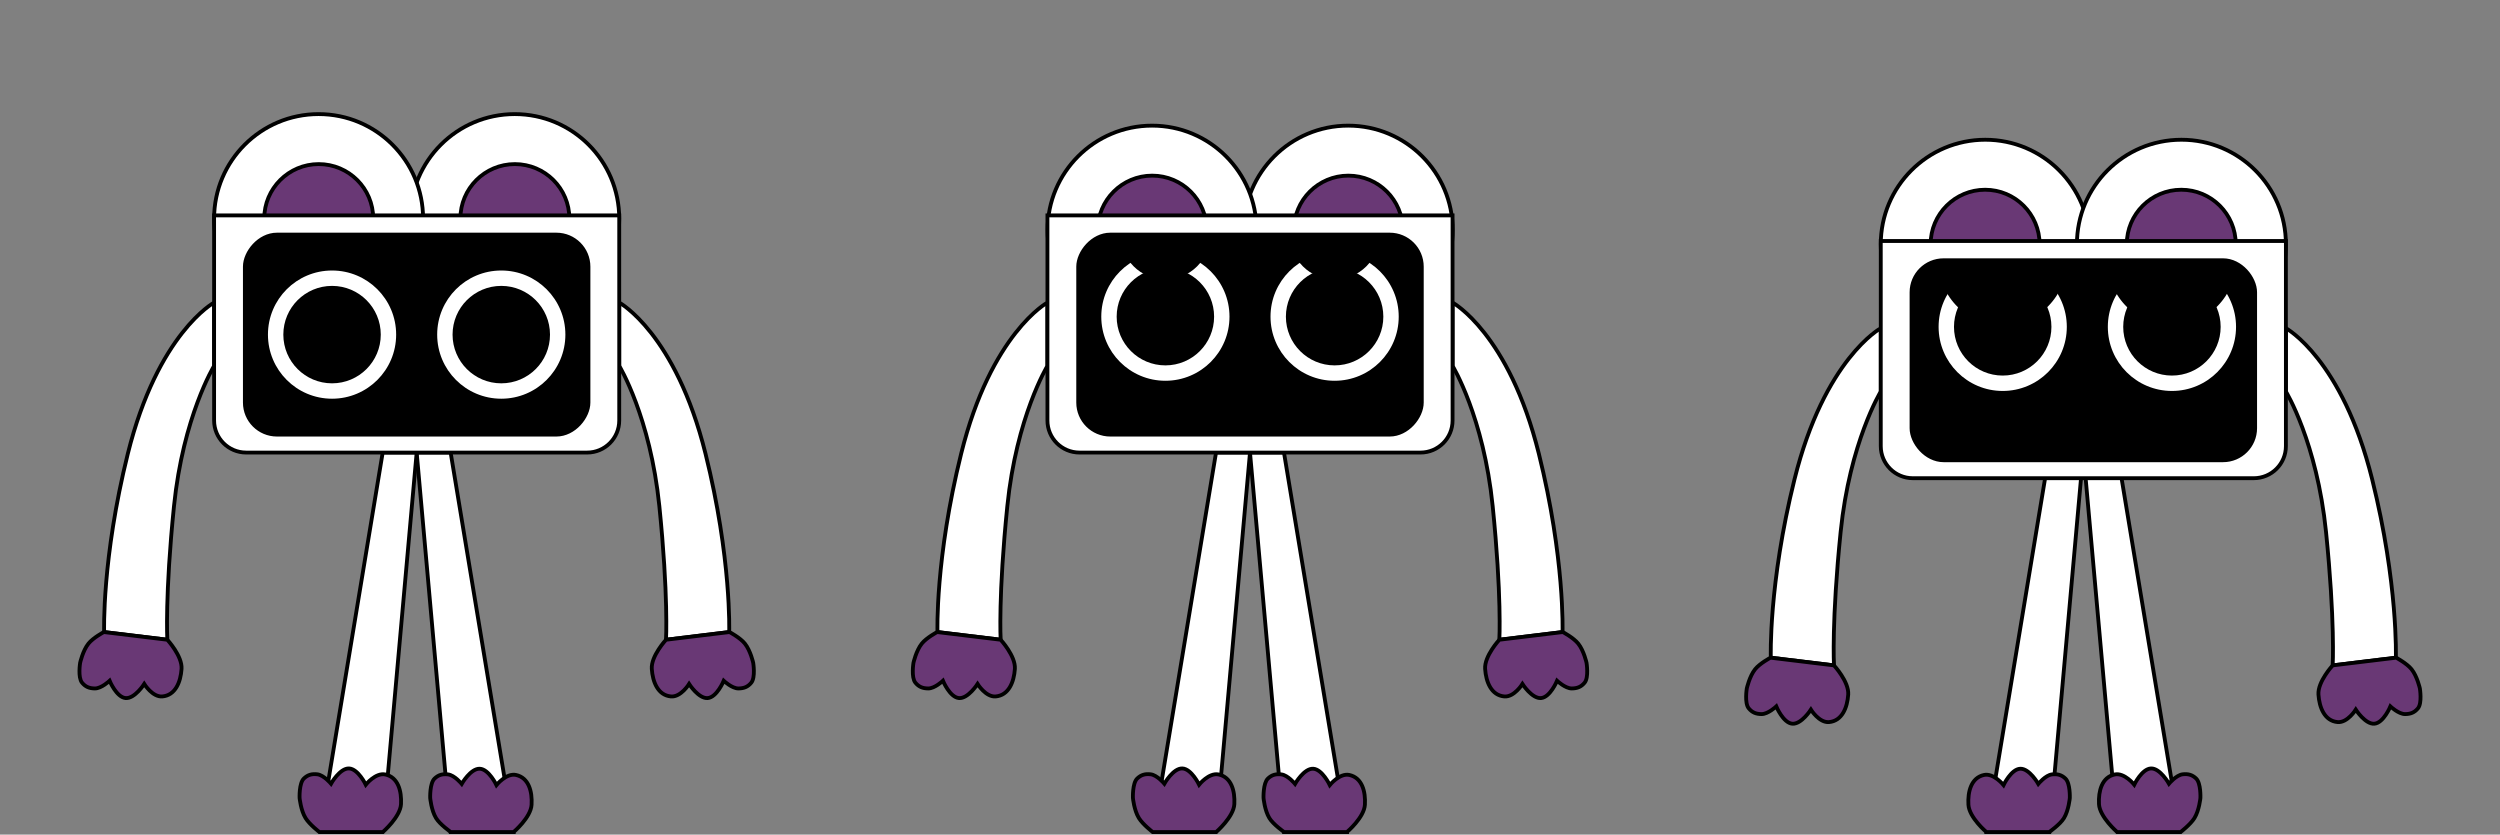 <svg width="1950" height="651" viewBox="0 0 1950 651" fill="none" xmlns="http://www.w3.org/2000/svg">
<rect x="0" y="0" width="1950" height="651" fill="#808080" stroke="none"/>
<path d="M1651.5 352.996H1625L1651.5 648.996H1700.5L1651.5 352.996Z" fill="white" stroke="black" stroke-width="3" stroke-linecap="round" stroke-linejoin="round"/>
<path d="M1700.89 648.996L1651.39 648.996C1651.39 648.996 1637.74 637.243 1637.21 627.215C1636.67 616.992 1639.5 606.157 1649.53 604.073C1657.07 602.505 1664.7 612.045 1664.7 612.045C1664.7 612.045 1670.67 599.654 1677.78 599.387C1684.96 599.116 1691.8 611.291 1691.8 611.291C1691.8 611.291 1697.47 604.505 1702.5 603.956C1706.76 603.493 1709.87 604.274 1712.97 607.226C1716.81 610.882 1716.32 622.434 1716.32 622.434C1716.32 622.434 1715.4 632.06 1711.66 638.105C1708.58 643.087 1700.89 648.996 1700.89 648.996Z" fill="#693875" stroke="black" stroke-width="3"/>
<path d="M1598.5 352.996H1625L1598.5 648.996H1549.5L1598.5 352.996Z" fill="white" stroke="black" stroke-width="3"/>
<path d="M1598.39 648.997L1549.39 648.997C1549.39 648.997 1535.96 637.705 1535.37 627.68C1534.77 617.46 1537.54 606.609 1547.55 604.465C1555.08 602.853 1562.77 612.348 1562.77 612.348C1562.77 612.348 1568.67 599.922 1575.77 599.613C1582.95 599.301 1589.87 611.436 1589.87 611.436C1589.87 611.436 1595.49 604.616 1600.53 604.038C1604.78 603.549 1607.89 604.312 1611.01 607.246C1614.88 610.88 1614.45 622.434 1614.45 622.434C1614.45 622.434 1613.59 632.066 1609.89 638.132C1606.83 643.132 1598.39 648.997 1598.39 648.997Z" fill="#693875" stroke="black" stroke-width="3"/>
<path d="M1399.71 373.848C1423.07 279.892 1467 255.996 1467 255.996V305.382C1467 305.382 1442.82 344.939 1435.71 414.803C1428.6 484.667 1430.5 518.996 1430.5 518.996L1381.23 512.973C1381.23 512.973 1379.34 455.757 1399.71 373.848Z" fill="white" stroke="black" stroke-width="3"/>
<path d="M1381 512.997L1430.5 518.997C1430.5 518.997 1442.28 531.71 1441.61 541.73C1440.92 551.945 1436.81 562.362 1426.61 563.23C1418.93 563.883 1412.5 553.497 1412.5 553.497C1412.5 553.497 1405.08 565.083 1398 564.497C1390.84 563.905 1385.5 550.997 1385.5 550.997C1385.5 550.997 1379.06 557.056 1374 556.997C1369.72 556.947 1366.73 555.799 1364 552.497C1360.62 548.406 1362.5 536.997 1362.5 536.997C1362.5 536.997 1364.56 527.55 1369 521.997C1372.66 517.42 1381 512.997 1381 512.997Z" fill="#693875" stroke="black" stroke-width="3"/>
<path d="M1850.29 373.848C1826.93 279.892 1783 255.996 1783 255.996V305.382C1783 305.382 1807.18 344.939 1814.29 414.803C1821.39 484.667 1819.5 518.996 1819.5 518.996L1868.77 512.973C1868.77 512.973 1870.66 455.757 1850.29 373.848Z" fill="white" stroke="black" stroke-width="3"/>
<path d="M1869 512.997L1819.5 518.997C1819.5 518.997 1807.72 531.71 1808.39 541.73C1809.08 551.945 1813.19 562.362 1823.39 563.23C1831.06 563.883 1837.5 553.497 1837.5 553.497C1837.5 553.497 1844.92 565.083 1852 564.497C1859.16 563.905 1864.5 550.997 1864.5 550.997C1864.5 550.997 1870.93 557.056 1876 556.997C1880.28 556.947 1883.27 555.799 1886 552.497C1889.38 548.406 1887.5 536.997 1887.5 536.997C1887.5 536.997 1885.44 527.55 1881 521.997C1877.34 517.42 1869 512.997 1869 512.997Z" fill="#693875" stroke="black" stroke-width="3"/>
<circle cx="1548.5" cy="190.496" r="81.5" fill="white" stroke="black" stroke-width="3"/>
<circle cx="1548.39" cy="190.496" r="42.5" fill="#693875" stroke="black" stroke-width="3"/>
<circle cx="1701.5" cy="190.496" r="81.5" fill="white" stroke="black" stroke-width="3"/>
<circle cx="1701.39" cy="190.496" r="42.5" fill="#693875" stroke="black" stroke-width="3"/>
<path d="M1467 187.996H1783V347.996C1783 361.803 1771.81 372.996 1758 372.996H1492C1478.19 372.996 1467 361.803 1467 347.996V187.996Z" fill="white" stroke="black" stroke-width="3"/>
<rect x="1491" y="202.996" width="268" height="156" rx="25" fill="black" stroke="black" stroke-width="3"/>
<rect x="1509" y="230.996" width="100" height="100" stroke="black" stroke-width="3"/>
<circle cx="1562.11" cy="254.945" r="50" fill="white"/>
<circle cx="1562.11" cy="254.945" r="38" fill="black"/>
<path d="M1611.99 202.946C1612.09 209.511 1610.9 216.032 1608.48 222.137C1606.06 228.241 1602.46 233.809 1597.89 238.523C1593.32 243.238 1587.87 247.005 1581.84 249.612C1575.81 252.218 1569.33 253.612 1562.77 253.713C1556.2 253.815 1549.68 252.622 1543.58 250.203C1537.47 247.785 1531.9 244.187 1527.19 239.617C1522.48 235.046 1518.71 229.592 1516.1 223.565C1513.5 217.539 1512.1 211.057 1512 204.492L1561.99 203.719L1611.99 202.946Z" fill="black"/>
<rect x="1641" y="230.996" width="100" height="100" stroke="black" stroke-width="3"/>
<circle cx="1694.11" cy="254.945" r="50" fill="white"/>
<circle cx="1694.11" cy="254.945" r="38" fill="black"/>
<path d="M1731 207.445C1731.1 214.011 1742.9 216.032 1740.48 222.137C1738.06 228.241 1734.46 233.809 1729.89 238.523C1725.32 243.238 1719.87 247.005 1713.84 249.612C1707.81 252.218 1701.33 253.612 1694.77 253.713C1688.2 253.815 1681.68 252.622 1675.58 250.203C1669.47 247.785 1663.9 244.187 1659.19 239.617C1654.48 235.046 1650.71 229.592 1648.1 223.565C1645.5 217.539 1644.1 211.057 1644 204.492L1693.99 203.719L1731 207.445Z" fill="black"/>
<path d="M1001.5 352.996H975L1001.5 648.996H1050.5L1001.5 352.996Z" fill="white" stroke="black" stroke-width="3"/>
<path d="M948.5 352.996H975L948.5 648.996H899.5L948.5 352.996Z" fill="white" stroke="black" stroke-width="3" stroke-linecap="round" stroke-linejoin="round"/>
<path d="M899.109 648.996L948.609 648.996C948.609 648.996 962.256 637.243 962.789 627.215C963.333 616.992 960.497 606.157 950.474 604.073C942.933 602.505 935.3 612.045 935.3 612.045C935.3 612.045 929.325 599.654 922.223 599.387C915.043 599.116 908.195 611.291 908.195 611.291C908.195 611.291 902.533 604.505 897.497 603.956C893.24 603.493 890.132 604.274 887.03 607.226C883.187 610.882 883.683 622.434 883.683 622.434C883.683 622.434 884.6 632.06 888.339 638.105C891.42 643.087 899.109 648.996 899.109 648.996Z" fill="#693875" stroke="black" stroke-width="3"/>
<path d="M1001.61 648.995L1050.61 648.995C1050.61 648.995 1064.04 637.703 1064.63 627.678C1065.23 617.458 1062.46 606.607 1052.45 604.463C1044.92 602.851 1037.23 612.346 1037.23 612.346C1037.23 612.346 1031.33 599.92 1024.23 599.611C1017.05 599.299 1010.13 611.434 1010.13 611.434C1010.13 611.434 1004.51 604.614 999.475 604.036C995.22 603.547 992.108 604.31 988.988 607.244C985.124 610.878 985.552 622.432 985.552 622.432C985.552 622.432 986.412 632.064 990.116 638.13C993.168 643.13 1001.61 648.995 1001.61 648.995Z" fill="#693875" stroke="black" stroke-width="3"/>
<path d="M1200.29 353.848C1176.93 259.892 1133 235.996 1133 235.996V285.382C1133 285.382 1157.18 324.939 1164.29 394.803C1171.4 464.667 1169.5 498.996 1169.5 498.996L1218.77 492.973C1218.77 492.973 1220.66 435.757 1200.29 353.848Z" fill="white" stroke="black" stroke-width="3"/>
<path d="M1219 492.997L1169.5 498.997C1169.5 498.997 1157.72 511.71 1158.39 521.73C1159.08 531.945 1163.19 542.362 1173.39 543.23C1181.07 543.883 1187.5 533.497 1187.5 533.497C1187.5 533.497 1194.92 545.083 1202 544.497C1209.16 543.905 1214.5 530.997 1214.5 530.997C1214.5 530.997 1220.94 537.056 1226 536.997C1230.28 536.947 1233.27 535.799 1236 532.497C1239.38 528.406 1237.5 516.997 1237.5 516.997C1237.5 516.997 1235.44 507.55 1231 501.997C1227.34 497.42 1219 492.997 1219 492.997Z" fill="#693875" stroke="black" stroke-width="3"/>
<path d="M749.708 353.848C773.075 259.892 817 235.996 817 235.996V285.382C817 285.382 792.817 324.939 785.711 394.803C778.605 464.667 780.5 498.996 780.5 498.996L731.233 492.973C731.233 492.973 729.338 435.757 749.708 353.848Z" fill="white" stroke="black" stroke-width="3"/>
<path d="M731.001 492.997L780.501 498.997C780.501 498.997 792.282 511.71 791.61 521.73C790.924 531.945 786.811 542.362 776.61 543.23C768.935 543.883 762.501 533.497 762.501 533.497C762.501 533.497 755.084 545.083 748.001 544.497C740.84 543.905 735.501 530.997 735.501 530.997C735.501 530.997 729.066 537.056 724.001 536.997C719.718 536.947 716.727 535.799 714.001 532.497C710.624 528.406 712.501 516.997 712.501 516.997C712.501 516.997 714.564 507.55 719.001 501.997C722.657 497.42 731.001 492.997 731.001 492.997Z" fill="#693875" stroke="black" stroke-width="3"/>
<circle cx="81.5" cy="81.5" r="81.5" transform="matrix(-1 0 0 1 1133.11 97.996)" fill="white" stroke="black" stroke-width="3"/>
<circle cx="42.5" cy="42.5" r="42.5" transform="matrix(-1 0 0 1 1094.22 136.996)" fill="#693875" stroke="black" stroke-width="3"/>
<circle cx="81.5" cy="81.5" r="81.5" transform="matrix(-1 0 0 1 980.109 97.996)" fill="white" stroke="black" stroke-width="3"/>
<circle cx="42.5" cy="42.5" r="42.5" transform="matrix(-1 0 0 1 941.219 136.996)" fill="#693875" stroke="black" stroke-width="3"/>
<path d="M1133 167.996H817V327.996C817 341.803 828.193 352.996 842 352.996H1108C1121.81 352.996 1133 341.803 1133 327.996V167.996Z" fill="white" stroke="black" stroke-width="3"/>
<rect width="268" height="156" rx="25" transform="matrix(-1 0 0 1 1109 182.996)" fill="black" stroke="black" stroke-width="3"/>
<rect width="100" height="100" transform="matrix(-1 0 0 1 1091 210.996)" stroke="black" stroke-width="3"/>
<circle cx="50" cy="50" r="50" transform="matrix(-1 0 0 1 1091 197)" fill="white"/>
<circle cx="38" cy="38" r="38" transform="matrix(-1 0 0 1 1079 209)" fill="black"/>
<path d="M1006 183C1006 187.596 1006.91 192.148 1008.66 196.394C1010.42 200.64 1013 204.499 1016.25 207.749C1019.5 210.999 1023.36 213.577 1027.61 215.336C1031.85 217.095 1036.4 218 1041 218C1045.6 218 1050.15 217.095 1054.39 215.336C1058.64 213.577 1062.5 210.999 1065.75 207.749C1069 204.499 1071.58 200.64 1073.34 196.394C1075.09 192.148 1076 187.596 1076 183L1041 183H1006Z" fill="black"/>
<rect width="100" height="100" transform="matrix(-1 0 0 1 959 210.996)" stroke="black" stroke-width="3"/>
<circle cx="50" cy="50" r="50" transform="matrix(-1 0 0 1 959 197)" fill="white"/>
<path d="M874 183C874 187.596 874.905 192.148 876.664 196.394C878.423 200.64 881.001 204.499 884.251 207.749C887.501 210.999 891.36 213.577 895.606 215.336C899.852 217.095 904.404 218 909 218C913.596 218 918.148 217.095 922.394 215.336C926.64 213.577 930.499 210.999 933.749 207.749C936.999 204.499 939.577 200.64 941.336 196.394C943.095 192.148 944 187.596 944 183L909 183H874Z" fill="black"/>
<circle cx="38" cy="38" r="38" transform="matrix(-1 0 0 1 947 209)" fill="black"/>
<path d="M351.5 352.996H325L351.5 648.996H400.5L351.5 352.996Z" fill="white" stroke="black" stroke-width="3"/>
<path d="M298.5 352.996H325L298.5 648.996H249.5L298.5 352.996Z" fill="white" stroke="black" stroke-width="3" stroke-linecap="round" stroke-linejoin="round"/>
<path d="M249.109 648.996L298.609 648.996C298.609 648.996 312.256 637.243 312.789 627.215C313.333 616.992 310.497 606.157 300.474 604.073C292.933 602.505 285.3 612.045 285.3 612.045C285.3 612.045 279.325 599.654 272.223 599.387C265.043 599.116 258.195 611.291 258.195 611.291C258.195 611.291 252.533 604.505 247.497 603.956C243.24 603.493 240.132 604.274 237.03 607.226C233.187 610.882 233.683 622.434 233.683 622.434C233.683 622.434 234.6 632.06 238.339 638.105C241.42 643.087 249.109 648.996 249.109 648.996Z" fill="#693875" stroke="black" stroke-width="3"/>
<path d="M351.61 648.995L400.61 648.995C400.61 648.995 414.037 637.703 414.629 627.678C415.232 617.458 412.461 606.607 402.45 604.463C394.918 602.851 387.229 612.346 387.229 612.346C387.229 612.346 381.328 599.92 374.227 599.611C367.049 599.299 360.129 611.434 360.129 611.434C360.129 611.434 354.507 604.614 349.475 604.036C345.22 603.547 342.108 604.31 338.988 607.244C335.124 610.878 335.552 622.432 335.552 622.432C335.552 622.432 336.412 632.064 340.116 638.13C343.168 643.13 351.61 648.995 351.61 648.995Z" fill="#693875" stroke="black" stroke-width="3"/>
<path d="M550.293 353.848C526.926 259.892 483.001 235.996 483.001 235.996V285.382C483.001 285.382 507.184 324.939 514.29 394.803C521.396 464.667 519.501 498.996 519.501 498.996L568.768 492.973C568.768 492.973 570.663 435.757 550.293 353.848Z" fill="white" stroke="black" stroke-width="3"/>
<path d="M569 492.997L519.5 498.997C519.5 498.997 507.719 511.71 508.391 521.73C509.077 531.945 513.19 542.362 523.391 543.23C531.066 543.883 537.5 533.497 537.5 533.497C537.5 533.497 544.917 545.083 552 544.497C559.161 543.905 564.5 530.997 564.5 530.997C564.5 530.997 570.935 537.056 576 536.997C580.283 536.947 583.274 535.799 586 532.497C589.377 528.406 587.5 516.997 587.5 516.997C587.5 516.997 585.437 507.55 581 501.997C577.344 497.42 569 492.997 569 492.997Z" fill="#693875" stroke="black" stroke-width="3"/>
<path d="M99.708 353.848C123.075 259.892 167 235.996 167 235.996V285.382C167 285.382 142.817 324.939 135.711 394.803C128.605 464.667 130.5 498.996 130.5 498.996L81.233 492.973C81.233 492.973 79.338 435.757 99.708 353.848Z" fill="white" stroke="black" stroke-width="3"/>
<path d="M81.001 492.997L130.501 498.997C130.501 498.997 142.282 511.71 141.61 521.73C140.924 531.945 136.811 542.362 126.61 543.23C118.935 543.883 112.501 533.497 112.501 533.497C112.501 533.497 105.084 545.083 98.001 544.497C90.84 543.905 85.501 530.997 85.501 530.997C85.501 530.997 79.066 537.056 74.001 536.997C69.719 536.947 66.727 535.799 64.001 532.497C60.624 528.406 62.501 516.997 62.501 516.997C62.501 516.997 64.564 507.55 69.001 501.997C72.657 497.42 81.001 492.997 81.001 492.997Z" fill="#693875" stroke="black" stroke-width="3"/>
<circle cx="81.5" cy="81.5" r="81.5" transform="matrix(-1 0 0 1 483 88.996)" fill="white" stroke="black" stroke-width="3"/>
<circle cx="42.5" cy="42.5" r="42.5" transform="matrix(-1 0 0 1 444.109 127.996)" fill="#693875" stroke="black" stroke-width="3"/>
<circle cx="81.5" cy="81.5" r="81.5" transform="matrix(-1 0 0 1 330 88.996)" fill="white" stroke="black" stroke-width="3"/>
<circle cx="42.5" cy="42.5" r="42.5" transform="matrix(-1 0 0 1 291.109 127.996)" fill="#693875" stroke="black" stroke-width="3"/>
<path d="M483 167.996H167V327.996C167 341.803 178.193 352.996 192 352.996H458C471.807 352.996 483 341.803 483 327.996V167.996Z" fill="white" stroke="black" stroke-width="3"/>
<rect width="268" height="156" rx="25" transform="matrix(-1 0 0 1 459 182.996)" fill="black" stroke="black" stroke-width="3"/>
<rect width="100" height="100" transform="matrix(-1 0 0 1 441 210.996)" stroke="black" stroke-width="3"/>
<circle cx="50" cy="50" r="50" transform="matrix(-1 0 0 1 441 210.996)" fill="white"/>
<circle cx="38" cy="38" r="38" transform="matrix(-1 0 0 1 429 222.996)" fill="black"/>
<rect width="100" height="100" transform="matrix(-1 0 0 1 309 210.996)" stroke="black" stroke-width="3"/>
<circle cx="50" cy="50" r="50" transform="matrix(-1 0 0 1 309 210.996)" fill="white"/>
<circle cx="38" cy="38" r="38" transform="matrix(-1 0 0 1 297 222.996)" fill="black"/>
</svg>
